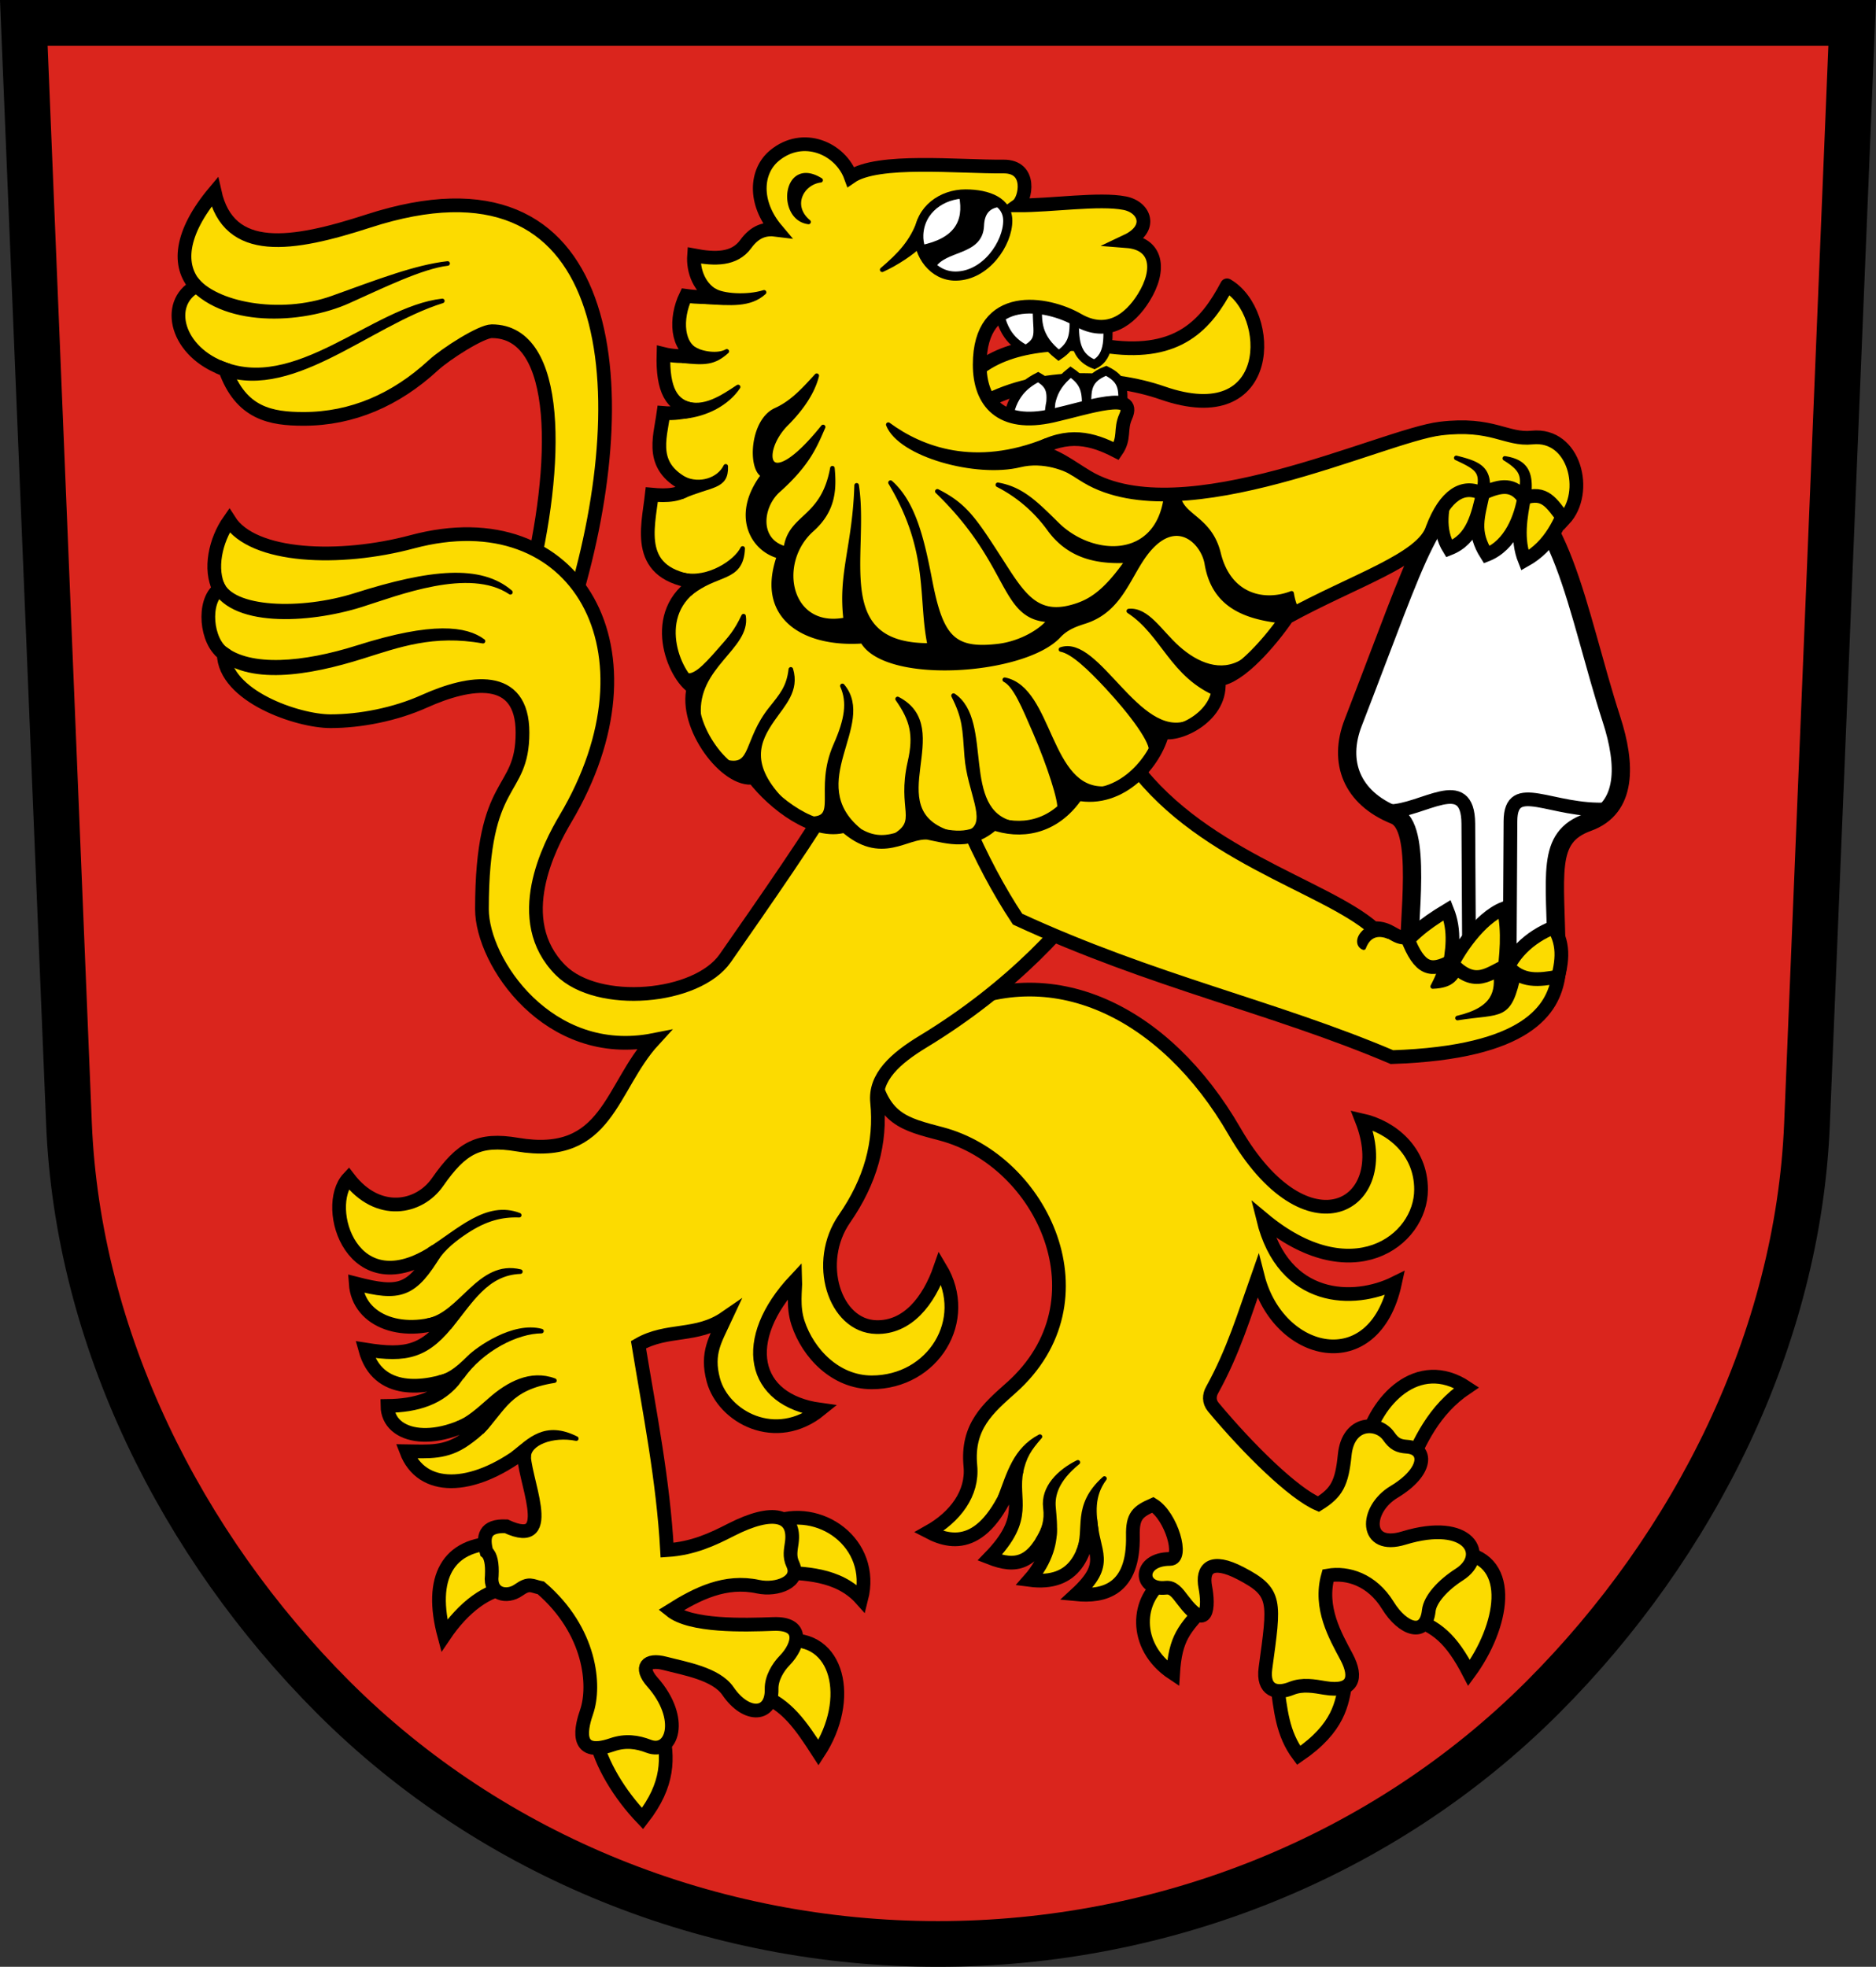 <svg width="775.593" height="813.056" viewBox="0 0 205.209 215.121" xmlns="http://www.w3.org/2000/svg"><rect x="0" y="0" width="205.209" height="215.121" fill="#333333" stroke="none"/><path d="m2.605 2.5 4.942 120.426c.962 23.449 12.256 46.067 28.91 62.72 17.464 17.464 41.45 26.975 66.148 26.975 24.697 0 48.682-9.51 66.146-26.974 16.65-16.65 27.948-39.26 28.91-62.702l4.943-120.432V2.5z" fill="#da251d"/><g stroke="#000"><path d="M154.082 106.093c-.063-5.65 1.577-15.677-1.521-16.93-4.71-1.904-6.209-5.81-4.542-10.118 7.669-19.816 8.087-23.18 14.759-27.022 8.05 1.907 9.63 14.713 13.508 26.69 1.578 4.873 1.727 9.669-2.595 11.223-4.657 1.676-3.501 5.635-3.43 14.861" fill="#fff" stroke-width="2"/><path d="M151.913 88.734c3.722-.003 8.667-4.29 8.7 1.35l.088 15.423M175.838 88.521c-6.155.328-10.586-3.383-10.613 1.28l-.088 15.422" fill="none" stroke-width="1.5"/><path d="M57.757 64.284c3.414-13.493 3.63-28.056-3.968-28.056-1.13 0-4.982 2.429-6.416 3.748-4.081 3.753-8.838 5.839-14.159 5.839-3.585 0-6.855-.573-8.58-5.408-5.397-1.863-6.624-7.243-3.205-9.102-2.007-2.19-1.78-5.754 2.05-10.32 1.55 6.99 8.432 5.91 16.801 3.195 27.075-8.788 29.665 17.77 22.485 41.663" fill="#fcdb00" stroke-linecap="round" stroke-width="1.5"/><path d="M21.415 30.495c2.01 2.702 9.078 4.223 14.991 2.092 5.019-1.807 9.05-3.373 12.558-3.77-2.825.33-7.097 2.43-10.873 4.125-5.085 2.285-13.904 2.732-17.615-2.099M24.055 39.642c8.23 3.628 16.786-5.882 24.33-6.729-8.238 2.556-16.836 11.145-24.713 7.655" stroke-linejoin="round" stroke-width=".5"/></g><g fill="#fcdb00" stroke="#000" stroke-width="1.5"><path d="M54.382 168.792c-5.382.035-7.49 3.753-5.786 10.105 2.084-3.093 4.742-5.112 7.316-5.264M84.45 166.555c5.149-2.137 11.332 2.216 9.762 8.334-2.518-2.826-6.412-2.773-8.986-2.925M85.82 179.451c5.917-.7 7.523 6.426 3.715 12.243-1.95-3.026-3.472-5.245-6.38-6.333M72.418 189.165c.705 3.108.774 5.991-2.132 9.738-2.518-2.626-4.575-6.014-5.144-8.872M149.397 157.869c1.006-4.542 5.652-9.677 11.031-6.098-3.654 2.453-5.142 5.98-6.447 8.901M159.954 169.829c5.846.894 4.416 8.15.742 13.145-1.917-3.694-3.54-5.111-6.448-5.999M147.192 183.995c-.387 2.284-.699 4.967-5.138 8-1.816-2.42-1.96-5.029-2.372-7.803M127.526 172.769c-3.21 1.939-3.715 7.294.795 10.272.247-3.962 1.268-4.844 3.374-7.268"/><path d="M103.202 110.644c11.747-6.183 24.282.013 31.831 13.089 7.931 13.736 17.628 8.213 13.933-1.209 3.239.723 6.478 3.355 6.478 7.579 0 5.67-7.654 11.251-17.276 3.22 2.245 9.152 9.953 9.233 14.428 7.012-2.28 10.528-12.785 8.047-15.01-.704-1.446 4.082-2.64 8.142-5.003 12.412-.303.548-.374 1.248.137 1.86 3.886 4.658 8.772 9.443 11.5 10.61 2.015-1.257 2.558-2.277 2.871-5.37.382-3.775 3.647-3.718 4.811-2.063.6.854 1.074 1.093 2.006 1.153 2.191.141 2.392 2.654-1.429 4.953-3.212 1.933-3.264 6.37 1.08 5.039 7.198-2.205 9.294 1.925 6.079 3.986-1.834 1.175-3.212 2.713-3.35 3.965-.327 2.955-2.845 2.066-4.472-.58-1.74-2.83-4.411-3.641-6.55-3.272-.99 3.546.813 6.611 2.036 8.916 1.191 2.244.752 3.903-2.38 3.38-1.16-.194-2.44-.446-3.661.051-1.63.664-3.17.259-2.837-2.205.999-7.365 1.274-8.3-2.699-10.377-3.258-1.703-4.274-.542-3.881 1.504.394 2.052.302 5.08-2.468 1.406-.624-.828-1.077-1.42-1.845-1.338-2.984.322-3.078-3.15.452-3.15 1.514 0 .164-4.675-1.865-5.919-1.66.732-2.24 1.203-2.195 3.378.124 5.987-3.247 6.696-6.207 6.407 3.742-3.447 1.811-4.395 1.545-8.216-.386 3.673-1.552 7.321-6.662 6.644 1.901-2.149 2.401-4.437 2.222-5.836-1.803 4.08-3.624 4.553-6.56 3.404 4.335-4.46 2.257-6.19 2.944-9.57-3.05 8.458-6.706 8.276-9.625 6.75 2.921-1.638 4.855-4.224 4.567-7.21-.42-4.353 1.978-6.335 4.482-8.57 10.646-9.499 3.402-24.829-7.657-27.752-4.093-1.081-6.473-1.588-7.585-7.052" stroke-linecap="round"/></g><g stroke="#000"><path d="M95.464 120.791c-.424-4.012-2.402-9.829.957-12.037-.834 1.45-1.368 2.953-1.086 6.096.135 1.505.636 2.608 1.594 1.621" stroke-linejoin="round" stroke-width=".5"/><path d="M109.417 163.701c.953-2.5 1.624-5.148 4.34-6.569-1.15 1.315-1.744 2.148-2.118 4.036" stroke-linecap="round" stroke-linejoin="round" stroke-width=".5"/><path d="M120.298 95.956c-2.967 4.755-9.538 12.035-19.315 17.963-3.04 1.843-5.319 3.883-5.04 6.637.445 4.413-.716 8.625-3.579 12.755-3.272 4.722-1.11 11.726 3.485 11.84 3.398.085 5.74-2.824 7.002-6.467 3.427 5.713-.78 12.51-7.496 12.51-3.934 0-6.954-3.141-8.06-6.483-.61-1.841-.267-3.656-.302-4.69-6.112 6.512-4.797 13.13 2.722 14.161-4.848 3.931-10.6.813-11.688-3.25-.797-2.972.25-4.46 1.333-6.797-3.173 2.193-6.346 1.109-9.52 2.942 1.239 7.544 2.695 14.768 3.127 22.473 2.883-.189 5.01-1.21 6.99-2.223 4.672-2.388 7.062-1.634 6.655 1.4-.1.752-.299 1.505.109 2.36.91 1.915-1.746 2.9-3.792 2.458-3.575-.77-6.621.735-9.576 2.594 2.206 1.78 8.055 1.606 11.236 1.485 3.397-.13 2.883 2.309 1.227 4.009-.702.72-1.444 1.919-1.414 3.108.073 2.985-2.736 3.2-4.77.225-1.305-1.908-4.741-2.467-6.884-3.028-2.043-.536-2.806.434-1.386 2.036 3.542 3.998 2.164 8.012-.417 7.02-1.218-.469-2.52-.666-3.98-.161-4.402 1.522-3.27-2.22-2.79-3.616.97-2.833.475-8.832-5.004-13.541-1.038-.208-1.241-.612-2.458.245-1.25.88-3.177.5-2.917-1.603.062-1.279-.104-2.179-.577-2.567-.45-1.668-.228-2.915 2.154-2.813 5.79 2.696 1.665-5.595 1.949-8.187-5.746 4.351-11.206 4.362-12.878-.024 2.48.036 4.308.209 6.408-1.27 1.385-.975 2.475-1.958 2.797-3.225-5.764 4.197-11.22 3.101-11.269-.454 3.14-.035 5.811-.83 7.529-3.174-3.453 1.346-8.586 1.994-9.954-2.996 4.554.733 6.546.257 9.37-3.439-5.06 2.21-10.123.423-10.416-3.784 4.85 1.248 6.087.873 8.774-3.56-9.128 6.118-12.497-4.827-9.556-7.961 3.223 4.209 7.721 3.321 9.734.433 2.636-3.783 4.524-4.818 8.725-4.106 9.945 1.687 10.132-6.225 14.92-11.44-11.487 2.274-18.787-8.517-18.787-14.314 0-14.694 4.437-12.35 4.437-19.306 0-6.578-5.763-5.665-10.73-3.43-3.195 1.436-7.005 2.182-10.28 2.182-3.586 0-11.604-2.746-11.676-7.392-1.924-1.296-2.347-5.684-.487-7.07-1.11-2.143-.415-5.332 1.098-7.488 2.588 4.083 12.075 4.452 20.01 2.326 18.033-4.832 27.626 12.023 16.747 30.323-1.71 2.878-5.998 11.052-.514 16.536 4.073 4.072 14.892 3.156 18.008-1.313 3.984-5.714 10.078-14.454 12.206-18.352" fill="#fcdb00" stroke-linecap="round" stroke-width="1.5"/></g><g stroke="#000" stroke-linejoin="round" stroke-width=".5"><path d="M46.929 136.717c3.245-2.027 6.33-5.182 9.867-3.804-1.929-.074-3.712.387-5.799 1.762-1.236.815-2.43 1.754-3.299 3.018M46.722 144.459c3.747-.65 5.702-6.484 10.198-5.374-3.73.14-5.414 3.246-7.782 6.11M47.901 150.722c1.01-.212 1.883-.677 3.45-2.252.86-.866 4.788-3.712 7.878-2.88-2.665.015-6.508 1.908-8.746 5.077M50.002 155.709c1.143-.4 2.321-1.45 3.657-2.627 1.912-1.684 4.386-3.056 6.986-2.076-5.043.798-5.493 3.084-7.957 5.646M56.106 159.017c1.858-1.5 3.528-3.388 6.932-1.671-2.566-.526-5.295.496-5.21 2.091M24.22 63.731c1.09 2.987 8.69 3.272 14.682 1.37 8.226-2.609 13.655-3.131 16.93-.32-4.496-3.013-12.373.128-16.347 1.377-5.728 1.8-14.434 2.3-16.232-2.175M24.534 70.913c2.825 2.276 8.629 1.807 14.62-.094 8.225-2.61 11.845-2.06 13.679-.691-5.44-.981-9.24.427-13.215 1.676-5.728 1.801-12.558 3.032-15.952-.349"/><path d="M113.549 168.36c.647-1.068.984-2.063.805-3.444-.286-2.216 1.556-3.988 3.552-4.974-2.358 1.908-2.782 3.595-2.671 4.898.09 1.064.208 2.081.096 3.203M117.982 169.616c.996-2.338-.567-4.85 2.83-7.903-1.419 1.916-1.155 3.864-.884 5.743" stroke-linecap="round"/></g><path d="M170.043 108.169c.885-2.743 1.146-4.745-.087-6.74-2.612 1.024-4.89 3.09-5.518 5.82.343-2.758.624-5.321.045-7.878-2.611 1.024-5.158 4.786-6.04 6.921.435-2.292.773-4.451-.143-6.743-2.673 1.61-4.155 2.87-5.645 4.92" fill="#fcdb00" stroke="#000" stroke-linecap="round" stroke-width="1.5"/><path d="M123.404 82.785c7.268 10.68 21.423 14.019 26.845 18.746 1.888-.113 2.318 1.21 3.674.997 1.383 3.628 2.644 3.734 4.73 2.658 2.716 3.08 4.337 1.123 6.227.399 1.51 1.886 3.495 1.613 5.587 1.227-.56 3.528-3.293 8.323-18.21 8.81-12.95-5.504-26.071-8.22-40.949-15.092-2.082-3.139-3.983-6.732-5.712-10.753" fill="#fcdb00" stroke="#000" stroke-linecap="round" stroke-width="1.5"/><g stroke="#000" stroke-linejoin="round" stroke-width=".5"><path d="M166.175 106.396c-1.084 5.155-1.871 4.176-6.745 4.952 4.197-.987 4.373-2.975 4.18-4.954M159.884 105.94c-.664.82-.777 1.872-3.167 1.959.39-.79.758-1.396.894-2.523M151.929 102.458c-.92-.372-2.14-.461-2.76 1.191-.7-.246-.727-1.349.664-2.147"/></g><g stroke="#000"><path d="M158.486 52.802c-.885 2.743-1.212 5.207.021 7.203 2.612-1.024 3.136-3.554 3.765-6.283-.608 2.824-1.252 4.428.352 6.952 2.611-1.024 3.769-4.092 4.122-6.393-.435 2.292-.872 4.716.043 7.008 2.918-1.63 3.92-4.262 4.951-6.804" fill="#fcdb00" stroke-width="1.5"/><path d="M106.072 41.254c3.087-3.385 9.107-4.127 15.344-3.328 7.519.962 10.533-2.416 12.804-6.718 5.15 2.974 5.363 16.1-7.059 11.773-5.758-2.006-14.171-2.15-20.077 1.366" fill="#fcdb00" stroke-linejoin="round" stroke-width="1.5"/><path d="M109.075 32.594c.272 3.206 1.302 4.712 3.13 5.649 2.013-1.12 1.123-2.044 1.285-4.96-.034 1.8-.195 3.59 2.315 5.571 1.599-1.087 1.768-2.138 1.67-4.314.145 1.85-.299 4.33 2.238 5.304 1.816-.897 1.48-3.309 1.426-4.971M110.15 46.755c.272-3.206 1.582-4.571 3.41-5.509 2.013 1.12 1.357 2.325 1.122 5.264.2-1.846-.078-3.823 2.432-5.805 1.599 1.088 1.815 2.069 1.716 4.245.146-1.85-.369-3.418 2.169-4.392 1.815.897 1.971 1.928 1.753 4.035" fill="#fff"/><path d="M140.794 67.512c7.295-4.02 14.872-6.324 15.906-9.727 1.383-3.628 3.341-4.87 5.427-3.794 2.156-1.023 3.45-1.03 4.544.49 2.352-.81 3.028.538 4.418 2.327 2.739-2.934 1.173-9.437-3.496-8.951-2.85.296-4.32-1.669-10.037-.982-6.315.76-28.164 11.507-38.628 5.287-1.824-1.084-3.463-2.458-5.688-2.823 3.564-2.128 6.292-1.328 8.87-.004.982-1.421.386-2.36 1.022-3.77 1.303-2.89-4.124-.973-7.989-.101-5.726 1.292-7.978-1.547-7.978-5.585 0-8.098 7.373-6.829 10.723-4.895 3.253 1.879 5.72-.028 7.209-2.42 1.944-3.12 1.452-5.935-1.836-6.192 2.875-1.359 1.982-3.72-.242-4.152-2.79-.542-7.943.258-11.71.246.886-.637 1.63-4.29-1.562-4.255-4.855.053-13.756-.903-16.68 1.13-1.132-3.126-5.228-4.916-8.36-2.317-2.056 1.706-2.285 5.133.225 8.109-1.225-.157-2.33.147-3.361 1.565-1.24 1.706-3.368 1.674-5.651 1.236-.12 1.643.55 3.752 2.533 4.587-1.207-.03-2.127.013-3.43-.167-1.186 2.465-1.045 5.704 1.188 6.53-1.54.14-2.706.064-3.636-.168-.118 3.96.886 5.721 3.212 6.105-.929.276-2.158.445-3.21.351-.394 2.866-1.63 6.037 2.833 8.054-.928.955-2.442 1.03-4.112.873-.415 3.713-1.965 8.781 5.027 9.58-5.505 3.307-2.592 10.268-.452 11.535-1.085 4.236 3.657 10.384 6.572 9.823 2.209 2.878 6.647 6.307 10 5.26 4.054 3.623 6.476.57 9.07.787 2.307.465 4.647 1.262 7.162-1.045 2.754.983 6.52.738 9.165-3.229 4.764.992 8.558-3.467 9.331-6.77 1.697.547 6.67-1.771 6.1-5.734 2.333-.175 5.797-4.277 7.521-6.794" fill="#fcdb00" stroke-linecap="round" stroke-width="1.5"/></g><g stroke="#000" stroke-linejoin="round" stroke-width=".5"><path d="M133.234 75.977c-5.072-2.088-5.946-6.655-9.759-9.143 2.008-.195 3.4 2.289 5.333 4.022 2.094 1.877 4.737 2.97 7.148 1.48M125.899 82.281c.35-1.012-2.162-4.342-4.758-7.138-1.925-2.073-3.801-3.873-5.09-4.104 4.024-1.398 8.377 9.914 13.823 8.041M115.888 88.475c.2-.766-1.125-4.868-2.645-8.367-1.235-2.843-2.172-5.16-3.337-5.759 5.075 1.032 4.687 12.127 10.884 11.913M106.291 90.925c1.921-1.2-.258-4.393-.54-8.185-.23-3.091-.201-4.18-1.447-6.655 4.178 2.815.47 12.607 6.51 14.004M97.746 91.507c2.995-1.74.584-2.873 1.792-8.173.68-2.98.236-4.623-1.352-6.886 6.246 3.236-2.137 11.955 5.503 14.608M88.468 89.554c3.623.172.748-3.084 2.944-8.055 1.236-2.796 1.532-4.697.735-6.48 3.527 4.204-4.472 10.58 1.843 15.81M79.56 83.375c2.878.614 1.985-2.357 4.765-5.84 1.188-1.488 1.959-2.365 2.181-4.323.691 2.285-.808 3.757-2.012 5.492-1.622 2.34-2.839 4.986 1.308 9.126M74.653 73.593c1.004 1.003 2.501-.685 3.998-2.386 1.298-1.476 1.85-2.06 2.686-3.813.516 3.442-5.324 5.444-4.91 10.842M74.793 62.894c2.63.584 5.708-1.385 6.444-2.908-.144 3.541-2.862 2.515-5.805 4.97M74.81 52.37c1.705.815 3.838.159 4.574-1.364.087 2.35-1.606 1.919-4.789 3.331M74.96 44.093c2.032.746 4.063-.628 5.78-1.769-1.188 1.777-3.443 2.988-5.929 3.23M75.79 38.111c.975.63 2.802.855 3.71.318-1.387 1.25-2.375 1.292-4.88 1.017M78.056 31.747c.974.63 3.658.811 5.524.227-1.535 1.408-3.652 1.202-6.438 1.026M114.419 48.183c-7.745 3.127-13.591.965-17.253-1.738 1.287 3.294 9.633 5.583 14.398 4.415 2.625-.643 5.153.45 5.857.943"/><path d="M141.992 66.912c-.39-.57-.583-1.271-.71-2.017-3.014 1.171-6.852.308-7.988-4.348-.935-3.837-3.955-3.993-4.384-6.181l-1.35-.042c-.927 7.14-8.133 6.785-11.935 3.026-2.373-2.347-3.9-3.873-6.473-4.322a15.78 15.78 0 0 1 5.617 4.819c1.832 2.521 4.477 3.708 8.577 3.461-2.166 3.109-3.736 4.3-5.478 4.898-4.057 1.392-5.663-.639-7.894-4.106-3.335-5.18-4.243-6.735-7.44-8.36 8.311 8.012 6.945 13.858 12.305 14.071-.874 1.202-3.187 2.563-5.618 2.855-4.958.595-6.292-.949-7.482-7.1-.864-4.47-1.782-8.53-4.328-10.777 4.54 7.575 3.213 12.718 4.304 17.807-10.997.085-6.847-9.957-8.011-17.51-.209 6.676-1.807 9.653-1.187 14.696-6.246 1.276-7.8-6.208-3.709-9.86 2.322-2.073 2.473-4.302 2.246-6.711-1.03 5.678-4.62 5.143-5.098 8.804-3.201-.81-2.816-4.606-.836-6.376 3.248-2.903 4.009-4.843 4.92-6.937-6.326 7.853-7.132 2.745-4.025-.361 1.715-1.716 2.89-3.499 3.326-5.248-1.33 1.454-2.64 2.941-4.467 3.762-2.623 1.177-2.84 6.463-1.367 7.119-3.29 4.293-1.263 8.095 1.719 8.87-2.391 6.797 2.923 9.725 9.125 9.286 2.56 4.512 17.683 3.464 21.452-.585.853-.915 1.89-1.266 2.844-1.57 4.3-1.367 4.867-5.685 7.34-8.23 3.012-3.098 5.656-.321 6.027 1.906.786 4.73 4.432 5.933 8.7 6.335M167.149 54.848c.492-3.02-.124-4.338-2.54-4.71 2.129 1.311 2.172 2.062 1.575 4.481M162.647 54.216c.492-3.02-.901-3.51-3.35-4.131 2.41 1.13 2.982 1.484 2.385 3.903M88.444 24.276c-3.25-.4-2.633-7.02 1.32-4.563-2.09.26-3.43 2.813-1.32 4.563z"/></g><g stroke="#000"><path d="M110.236 24.139c0 2.467-2.381 6.011-5.663 6.058-2.532.036-4.165-2.421-4.072-4.515.125-2.792 2.568-4.468 5.101-4.468 2.534 0 4.634.878 4.634 2.925z" fill="#fff" stroke-linejoin="round" stroke-miterlimit="12"/><path d="M100.727 27.077c3.828-.756 5.007-2.784 4.43-5.654 1.843-.6 3.243.058 4.563.94-1.686.01-2.277.986-2.329 2.305-.121 3.086-4.015 2.422-5.298 4.472M100.677 26.727c-.775.849-2.624 2.08-4.176 2.778 1.955-1.663 3.303-3.087 4.11-5.437" stroke-linejoin="round" stroke-width=".5"/><path d="m2.605 2.5 4.942 120.427c.962 23.449 12.256 46.066 28.91 62.72 17.464 17.464 41.45 26.975 66.147 26.975 24.698 0 48.683-9.511 66.147-26.975 16.65-16.65 27.947-39.26 28.91-62.701L202.604 2.5z" fill="none" stroke-linecap="square" stroke-miterlimit="8" stroke-width="5"/></g></svg>